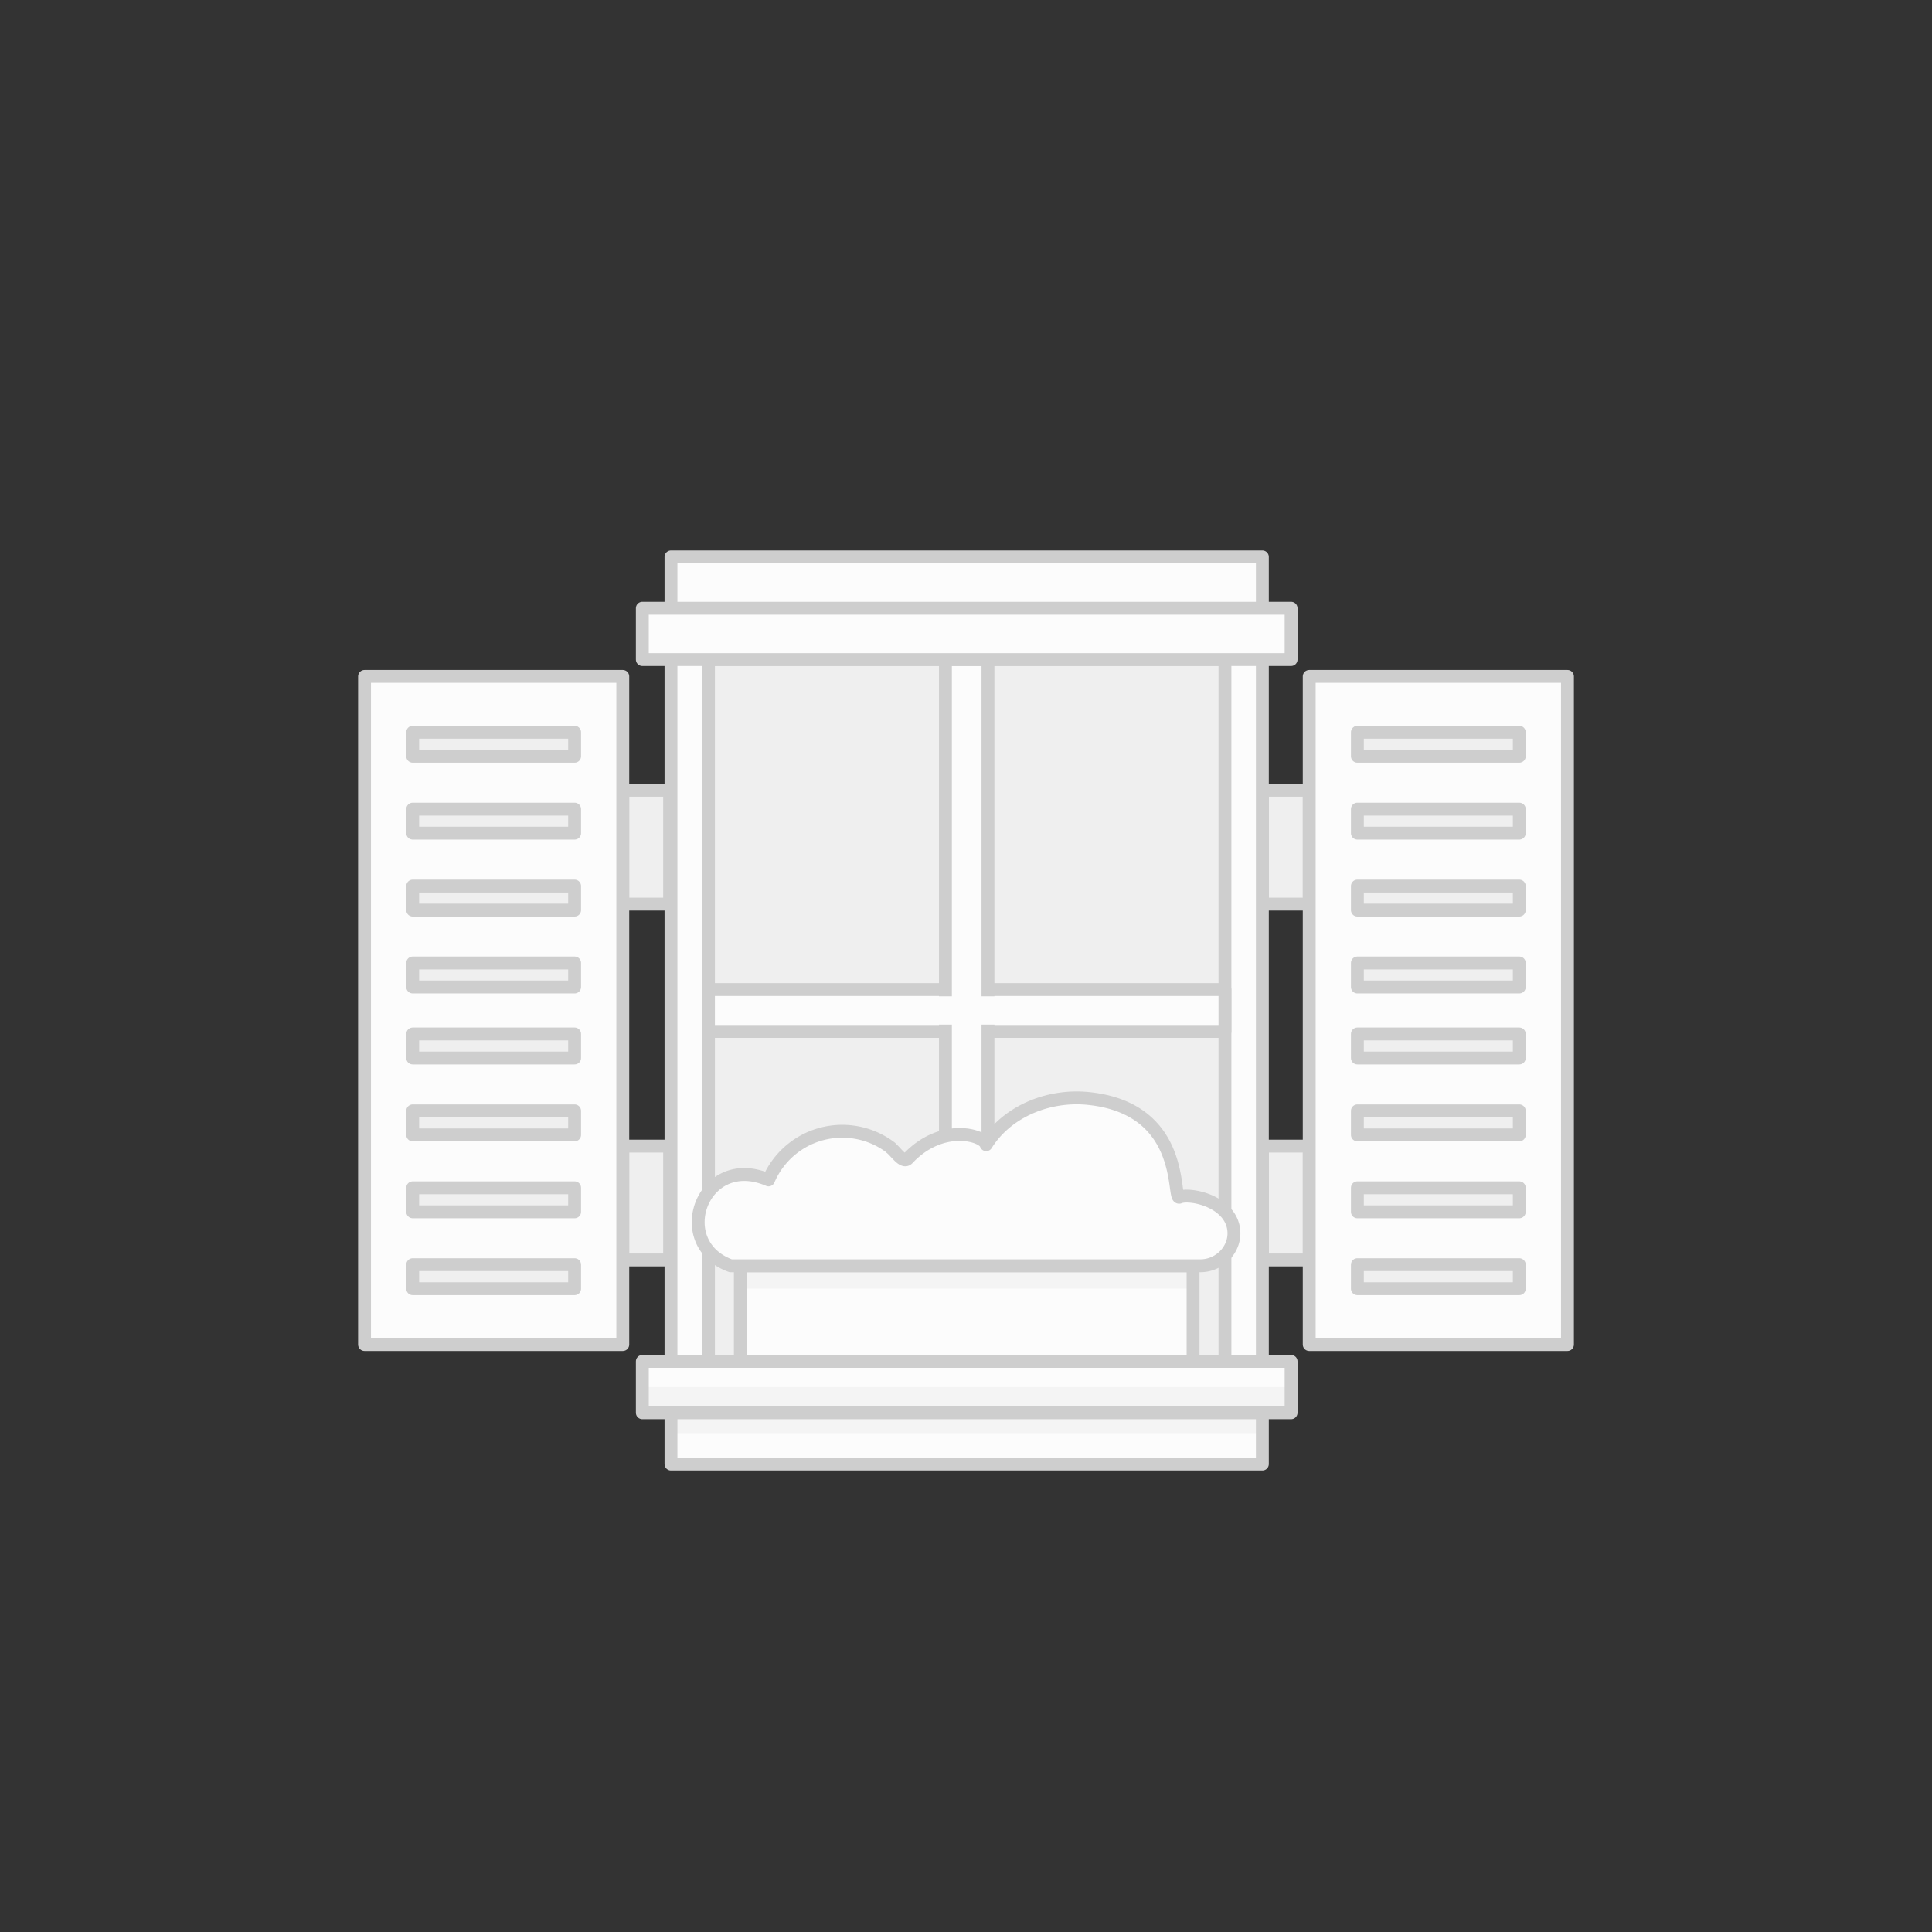 <svg xmlns="http://www.w3.org/2000/svg" viewBox="0 0 600 600"><rect x="0" y="0" width="600" height="600" fill="#333333" stroke="none"/><defs><style>.cls-1{fill:#efefef;}.cls-1,.cls-2,.cls-5{stroke:#cecece;stroke-linecap:round;stroke-linejoin:round;stroke-width:4px;}.cls-2,.cls-3{fill:#fcfcfc;}.cls-4{fill:#f4f4f4;}.cls-5{fill:none;}</style></defs><title>Images</title><g id="Monochrome_Images" data-name="Monochrome Images"><g id="Window"><rect class="cls-1" x="392.05" y="245.43" width="14.55" height="35.36"/><rect class="cls-1" x="392.05" y="355.93" width="14.55" height="35.36"/><rect class="cls-2" x="220.02" y="204.83" width="160.4" height="217.97"/><rect class="cls-3" x="208.38" y="172.94" width="183.66" height="281.74"/><rect class="cls-1" x="220.02" y="204.83" width="160.4" height="217.97"/><rect class="cls-2" x="406.59" y="210.07" width="80.2" height="207.49"/><rect class="cls-1" x="421.55" y="251.29" width="50.28" height="7.46"/><rect class="cls-1" x="421.55" y="227.41" width="50.28" height="7.46"/><rect class="cls-1" x="421.55" y="275.18" width="50.28" height="7.46"/><rect class="cls-1" x="421.55" y="299.06" width="50.28" height="7.46"/><rect class="cls-1" x="421.55" y="321.11" width="50.28" height="7.46"/><rect class="cls-1" x="421.55" y="344.99" width="50.28" height="7.46"/><rect class="cls-1" x="421.55" y="368.88" width="50.28" height="7.46"/><rect class="cls-1" x="421.55" y="392.76" width="50.28" height="7.46"/><rect class="cls-1" x="193.41" y="245.43" width="14.55" height="35.36"/><rect class="cls-1" x="193.41" y="355.93" width="14.55" height="35.36"/><rect class="cls-2" x="113.21" y="210.07" width="80.2" height="207.49"/><rect class="cls-1" x="128.17" y="251.29" width="50.28" height="7.46"/><rect class="cls-1" x="128.17" y="227.41" width="50.28" height="7.46"/><rect class="cls-1" x="128.17" y="275.18" width="50.28" height="7.46"/><rect class="cls-1" x="128.17" y="299.06" width="50.28" height="7.46"/><rect class="cls-1" x="128.17" y="321.11" width="50.28" height="7.46"/><rect class="cls-1" x="128.17" y="344.99" width="50.28" height="7.46"/><rect class="cls-1" x="128.17" y="368.88" width="50.28" height="7.46"/><rect class="cls-1" x="128.17" y="392.76" width="50.28" height="7.46"/><rect class="cls-4" x="208.38" y="438.74" width="183.66" height="6.34"/><rect class="cls-2" x="220.02" y="307.31" width="160.4" height="13.01"/><rect class="cls-2" x="293.61" y="204.83" width="13.21" height="217.97"/><rect class="cls-3" x="264.26" y="309.42" width="71.92" height="8.78"/><rect class="cls-3" x="229.92" y="393.1" width="140.6" height="29.7"/><rect class="cls-5" x="208.38" y="172.94" width="183.66" height="281.74"/><rect class="cls-4" x="229.7" y="393.1" width="140.6" height="7.12"/><rect class="cls-5" x="229.92" y="393.1" width="140.6" height="29.7"/><path class="cls-2" d="M276.61,356.46c1.68,1.28,3.87,4.91,5.32,3.37,10.5-11.19,23.55-7.38,24.34-4.34,6.51-10.44,19.48-15.6,31.72-14.35,30.61,3.12,26,31.64,28.3,30.66,3.1-1.3,14.94,1,16.71,9.21,1.34,6.28-3.83,12.1-10.25,12.09H226.92c-19.1-6.9-8.78-35.5,11.75-26.67a24.9,24.9,0,0,1,38-10Z"/><rect class="cls-2" x="199.48" y="188.89" width="201.48" height="15.94"/><rect class="cls-3" x="199.48" y="422.8" width="201.48" height="15.94"/><rect class="cls-4" x="199.48" y="430.77" width="201.48" height="7.97"/><rect class="cls-5" x="199.48" y="422.8" width="201.48" height="15.94"/></g></g></svg>